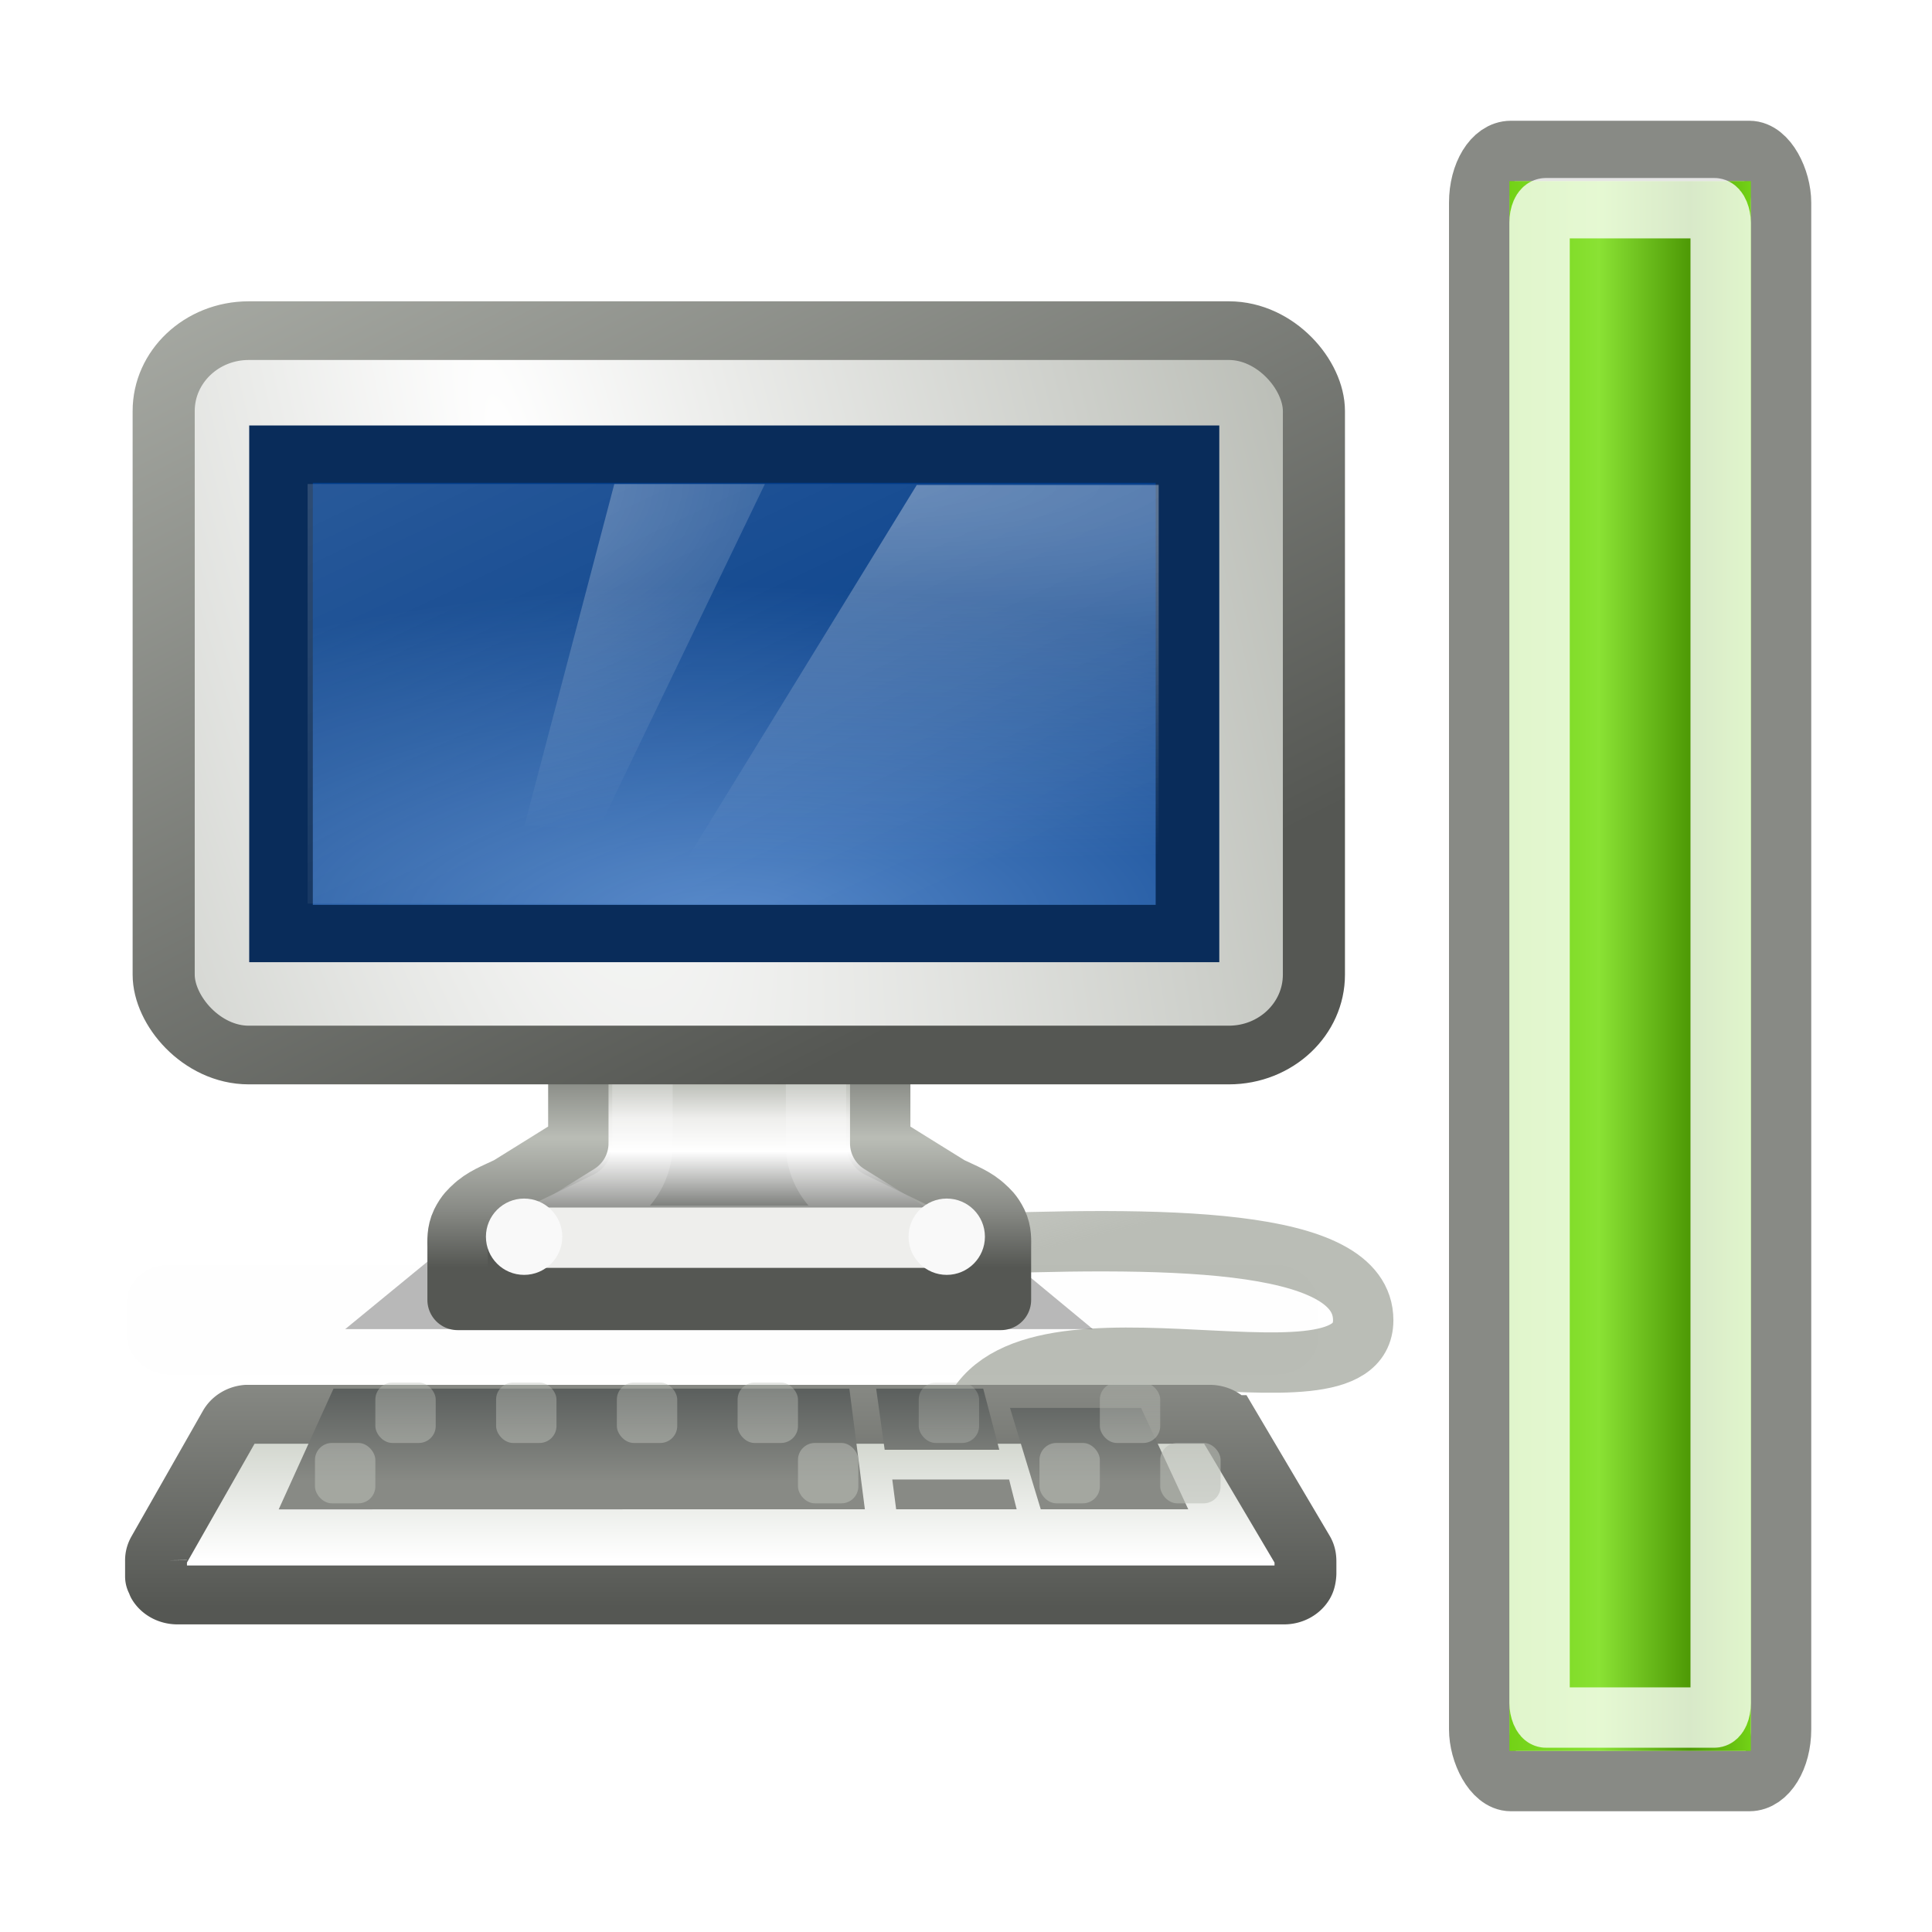 <?xml version="1.0" encoding="UTF-8" standalone="no"?>
<!-- Created with Inkscape (http://www.inkscape.org/) -->

<svg
   xmlns:dc="http://purl.org/dc/elements/1.1/"
   xmlns:cc="http://creativecommons.org/ns#"
   xmlns:rdf="http://www.w3.org/1999/02/22-rdf-syntax-ns#"
   xmlns:svg="http://www.w3.org/2000/svg"
   xmlns="http://www.w3.org/2000/svg"
   xmlns:xlink="http://www.w3.org/1999/xlink"
   xmlns:sodipodi="http://sodipodi.sourceforge.net/DTD/sodipodi-0.dtd"
   xmlns:inkscape="http://www.inkscape.org/namespaces/inkscape"
   width="32"
   height="32"
   id="svg3480"
   version="1.1"
   inkscape:version="0.48.4 r9939"
   sodipodi:docname="xfpm-computer-100.svg">
  <defs
     id="defs3482">
    <linearGradient
       inkscape:collect="always"
       xlink:href="#linearGradient3847-4"
       id="linearGradient3356"
       gradientUnits="userSpaceOnUse"
       gradientTransform="matrix(0.644,0,0,0.972,143.747,121.282)"
       x1="328.628"
       y1="74.433"
       x2="327.479"
       y2="67.362" />
    <linearGradient
       inkscape:collect="always"
       id="linearGradient3847-4">
      <stop
         style="stop-color:#babdb6;stop-opacity:1;"
         offset="0"
         id="stop3849-9" />
      <stop
         style="stop-color:#babdb6;stop-opacity:0;"
         offset="1"
         id="stop3851-2" />
    </linearGradient>
    <linearGradient
       inkscape:collect="always"
       xlink:href="#linearGradient4772-9"
       id="linearGradient3358"
       gradientUnits="userSpaceOnUse"
       x1="327.92"
       y1="93.75"
       x2="327.92"
       y2="88.849" />
    <linearGradient
       inkscape:collect="always"
       id="linearGradient4772-9">
      <stop
         style="stop-color:#000000;stop-opacity:1;"
         offset="0"
         id="stop4774-8" />
      <stop
         style="stop-color:#000000;stop-opacity:0;"
         offset="1"
         id="stop4776-3" />
    </linearGradient>
    <filter
       inkscape:collect="always"
       id="filter4768-2"
       x="-0.114"
       width="1.228"
       y="-0.568"
       height="2.135"
       color-interpolation-filters="sRGB">
      <feGaussianBlur
         inkscape:collect="always"
         stdDeviation="0.946"
         id="feGaussianBlur4770-2" />
    </filter>
    <filter
       height="2.339"
       y="-0.669"
       width="1.122"
       x="-0.061"
       id="filter6655-8"
       inkscape:collect="always"
       color-interpolation-filters="sRGB">
      <feGaussianBlur
         id="feGaussianBlur6657-4"
         stdDeviation="1.168"
         inkscape:collect="always" />
    </filter>
    <linearGradient
       inkscape:collect="always"
       xlink:href="#linearGradient4693-0"
       id="linearGradient3360"
       gradientUnits="userSpaceOnUse"
       gradientTransform="translate(-20,0)"
       x1="333.562"
       y1="192.913"
       x2="333.562"
       y2="196.265" />
    <linearGradient
       id="linearGradient4693-0">
      <stop
         id="stop4695-3"
         offset="0"
         style="stop-color:#555753;stop-opacity:1" />
      <stop
         style="stop-color:#babdb6;stop-opacity:1"
         offset="0.301"
         id="stop4701-9" />
      <stop
         id="stop3408-0"
         offset="0.48"
         style="stop-color:#eeeeec;stop-opacity:1" />
      <stop
         style="stop-color:#ffffff;stop-opacity:1"
         offset="0.643"
         id="stop4699-6" />
      <stop
         id="stop4697-7"
         offset="1"
         style="stop-color:#555753;stop-opacity:1" />
    </linearGradient>
    <linearGradient
       inkscape:collect="always"
       xlink:href="#linearGradient3380"
       id="linearGradient3362"
       gradientUnits="userSpaceOnUse"
       gradientTransform="translate(-20,0)"
       x1="336.562"
       y1="192.875"
       x2="336.562"
       y2="196.993" />
    <linearGradient
       id="linearGradient3380">
      <stop
         style="stop-color:#555753;stop-opacity:1"
         offset="0"
         id="stop3382" />
      <stop
         id="stop3410"
         offset="0.479"
         style="stop-color:#babdb6;stop-opacity:1" />
      <stop
         style="stop-color:#888a85;stop-opacity:1"
         offset="0.769"
         id="stop3412" />
      <stop
         style="stop-color:#555753;stop-opacity:1"
         offset="1"
         id="stop3384" />
    </linearGradient>
    <radialGradient
       inkscape:collect="always"
       xlink:href="#linearGradient8702"
       id="radialGradient3364"
       gradientUnits="userSpaceOnUse"
       gradientTransform="matrix(0.597,2.355,-0.602,0.152,159.26,-569.61)"
       cx="314.31"
       cy="61.655"
       fx="314.31"
       fy="61.655"
       r="23" />
    <linearGradient
       id="linearGradient8702"
       inkscape:collect="always">
      <stop
         id="stop8704"
         offset="0"
         style="stop-color:#ffffff;stop-opacity:1" />
      <stop
         id="stop8706"
         offset="1"
         style="stop-color:#babdb6;stop-opacity:1" />
    </linearGradient>
    <linearGradient
       inkscape:collect="always"
       xlink:href="#linearGradient5538-0"
       id="linearGradient3366"
       gradientUnits="userSpaceOnUse"
       gradientTransform="matrix(0.467,0,0,0.467,164.626,152.043)"
       x1="315.04"
       y1="89.237"
       x2="291.661"
       y2="45.184" />
    <linearGradient
       id="linearGradient5538-0"
       inkscape:collect="always">
      <stop
         id="stop5540-8"
         offset="0"
         style="stop-color:#555753;stop-opacity:1;" />
      <stop
         id="stop5542-5"
         offset="1"
         style="stop-color:#babdb6;stop-opacity:1" />
    </linearGradient>
    <radialGradient
       inkscape:collect="always"
       xlink:href="#linearGradient12756-9-7"
       id="radialGradient13036"
       gradientUnits="userSpaceOnUse"
       gradientTransform="matrix(0.849,0,0,0.37,284.695,147.032)"
       cx="34.327"
       cy="114.159"
       fx="34.327"
       fy="114.159"
       r="19" />
    <linearGradient
       id="linearGradient12756-9-7">
      <stop
         style="stop-color:#5789ca;stop-opacity:1"
         offset="0"
         id="stop12758-0-5" />
      <stop
         style="stop-color:#023c88;stop-opacity:1"
         offset="1"
         id="stop12760-5-6" />
    </linearGradient>
    <linearGradient
       inkscape:collect="always"
       xlink:href="#linearGradient5687-3"
       id="linearGradient3370"
       gradientUnits="userSpaceOnUse"
       gradientTransform="matrix(0.077,0,0,0.071,302.615,175.041)"
       x1="88"
       y1="44.5"
       x2="178"
       y2="202.5" />
    <linearGradient
       inkscape:collect="always"
       id="linearGradient5687-3">
      <stop
         style="stop-color:#ffffff;stop-opacity:1;"
         offset="0"
         id="stop5689-6" />
      <stop
         style="stop-color:#ffffff;stop-opacity:0;"
         offset="1"
         id="stop5691-4" />
    </linearGradient>
    <radialGradient
       inkscape:collect="always"
       xlink:href="#linearGradient4788-1"
       id="radialGradient3372"
       gradientUnits="userSpaceOnUse"
       gradientTransform="matrix(2.92,2.523046e-8,0,0.625,-639.957,143.913)"
       cx="327.5"
       cy="58"
       fx="327.5"
       fy="58"
       r="12.5" />
    <linearGradient
       inkscape:collect="always"
       id="linearGradient4788-1">
      <stop
         style="stop-color:#ffffff;stop-opacity:1;"
         offset="0"
         id="stop4790-7" />
      <stop
         style="stop-color:#ffffff;stop-opacity:0;"
         offset="1"
         id="stop4792-1" />
    </linearGradient>
    <radialGradient
       inkscape:collect="always"
       xlink:href="#linearGradient4788-7-1"
       id="radialGradient3374"
       gradientUnits="userSpaceOnUse"
       gradientTransform="matrix(-0.861,3.7279326e-7,0.042,-0.605,586.484,215.187)"
       cx="326.021"
       cy="58"
       fx="326.021"
       fy="58"
       r="12.5" />
    <linearGradient
       inkscape:collect="always"
       id="linearGradient4788-7-1">
      <stop
         style="stop-color:#ffffff;stop-opacity:1;"
         offset="0"
         id="stop4790-8-2" />
      <stop
         style="stop-color:#ffffff;stop-opacity:0;"
         offset="1"
         id="stop4792-6-8" />
    </linearGradient>
    <linearGradient
       inkscape:collect="always"
       xlink:href="#linearGradient11187"
       id="linearGradient3376"
       gradientUnits="userSpaceOnUse"
       x1="169.536"
       y1="406.257"
       x2="169.536"
       y2="381.704" />
    <linearGradient
       inkscape:collect="always"
       id="linearGradient11187">
      <stop
         style="stop-color:#ffffff;stop-opacity:1"
         offset="0"
         id="stop11189" />
      <stop
         style="stop-color:#d3d7cf;stop-opacity:1"
         offset="1"
         id="stop11191" />
    </linearGradient>
    <linearGradient
       inkscape:collect="always"
       xlink:href="#linearGradient4538-8"
       id="linearGradient3378"
       gradientUnits="userSpaceOnUse"
       x1="110.532"
       y1="416.369"
       x2="110.532"
       y2="368.067" />
    <linearGradient
       id="linearGradient4538-8">
      <stop
         style="stop-color:#555753;stop-opacity:1;"
         offset="0"
         id="stop4540-9" />
      <stop
         style="stop-color:#888a85;stop-opacity:1"
         offset="1"
         id="stop4542-3" />
    </linearGradient>
    <linearGradient
       inkscape:collect="always"
       xlink:href="#linearGradient4574-2"
       id="linearGradient3381"
       gradientUnits="userSpaceOnUse"
       gradientTransform="matrix(0.359,0,0,0.4,229.287,160.2)"
       x1="316.183"
       y1="83.225"
       x2="316.183"
       y2="90.82" />
    <linearGradient
       inkscape:collect="always"
       id="linearGradient4574-2">
      <stop
         style="stop-color:#2e3436;stop-opacity:1"
         offset="0"
         id="stop4576-8" />
      <stop
         style="stop-color:#888a85;stop-opacity:1"
         offset="1"
         id="stop4578-8" />
    </linearGradient>
    <linearGradient
       inkscape:collect="always"
       xlink:href="#linearGradient7758"
       id="linearGradient3403"
       gradientUnits="userSpaceOnUse"
       x1="307.531"
       y1="193.188"
       x2="307.531"
       y2="189.119" />
    <linearGradient
       inkscape:collect="always"
       id="linearGradient7758">
      <stop
         style="stop-color:#babdb6;stop-opacity:1;"
         offset="0"
         id="stop7760" />
      <stop
         style="stop-color:#babdb6;stop-opacity:0;"
         offset="1"
         id="stop7762" />
    </linearGradient>
    <linearGradient
       inkscape:collect="always"
       xlink:href="#linearGradient7758"
       id="linearGradient3383"
       gradientUnits="userSpaceOnUse"
       x1="307.531"
       y1="193.188"
       x2="307.531"
       y2="189.119" />
    <linearGradient
       inkscape:collect="always"
       xlink:href="#linearGradient7758"
       id="linearGradient3385"
       gradientUnits="userSpaceOnUse"
       x1="307.531"
       y1="193.188"
       x2="307.531"
       y2="189.119" />
    <linearGradient
       inkscape:collect="always"
       xlink:href="#linearGradient7758"
       id="linearGradient3387"
       gradientUnits="userSpaceOnUse"
       x1="307.531"
       y1="193.188"
       x2="307.531"
       y2="189.119" />
    <linearGradient
       inkscape:collect="always"
       xlink:href="#linearGradient7758"
       id="linearGradient3389"
       gradientUnits="userSpaceOnUse"
       x1="307.531"
       y1="193.188"
       x2="307.531"
       y2="189.119" />
    <linearGradient
       inkscape:collect="always"
       xlink:href="#linearGradient7758"
       id="linearGradient3391"
       gradientUnits="userSpaceOnUse"
       x1="307.531"
       y1="193.188"
       x2="307.531"
       y2="189.119" />
    <linearGradient
       inkscape:collect="always"
       xlink:href="#linearGradient7758"
       id="linearGradient3393"
       gradientUnits="userSpaceOnUse"
       x1="307.531"
       y1="193.188"
       x2="307.531"
       y2="189.119" />
    <linearGradient
       inkscape:collect="always"
       xlink:href="#linearGradient7758"
       id="linearGradient3395"
       gradientUnits="userSpaceOnUse"
       gradientTransform="translate(0,1)"
       x1="307.531"
       y1="193.188"
       x2="307.531"
       y2="189.119" />
    <linearGradient
       inkscape:collect="always"
       xlink:href="#linearGradient7758"
       id="linearGradient3397"
       gradientUnits="userSpaceOnUse"
       x1="307.531"
       y1="193.188"
       x2="307.531"
       y2="189.119" />
    <linearGradient
       inkscape:collect="always"
       xlink:href="#linearGradient7758"
       id="linearGradient3399"
       gradientUnits="userSpaceOnUse"
       x1="307.531"
       y1="193.188"
       x2="307.531"
       y2="189.119" />
    <linearGradient
       inkscape:collect="always"
       xlink:href="#linearGradient7758"
       id="linearGradient3401"
       gradientUnits="userSpaceOnUse"
       x1="307.531"
       y1="193.188"
       x2="307.531"
       y2="189.119" />
    <linearGradient
       id="linearGradient4304-3">
      <stop
         style="stop-color:#cccccc;stop-opacity:1;"
         offset="0"
         id="stop4306-83" />
      <stop
         style="stop-color:#e2e2e2;stop-opacity:1;"
         offset="1"
         id="stop4308-00" />
    </linearGradient>
    <linearGradient
       inkscape:collect="always"
       xlink:href="#linearGradient10898-1"
       id="linearGradient4524-7"
       x1="26"
       y1="1045.862"
       x2="28"
       y2="1045.862"
       gradientUnits="userSpaceOnUse"
       gradientTransform="matrix(2,0,0,5.2,-27,-4402.121)" />
    <linearGradient
       id="linearGradient10898-1">
      <stop
         style="stop-color:#73d216;stop-opacity:1"
         offset="0"
         id="stop10900-6" />
      <stop
         id="stop10902-7"
         offset="0.372"
         style="stop-color:#8ae234;stop-opacity:1" />
      <stop
         id="stop10904-0"
         offset="0.744"
         style="stop-color:#4e9a06;stop-opacity:1" />
      <stop
         style="stop-color:#73d216;stop-opacity:1"
         offset="1"
         id="stop10906-8" />
    </linearGradient>
    <linearGradient
       y2="20.639"
       x2="37.715"
       y1="5.171"
       x1="38.187"
       gradientTransform="matrix(0.384,0,0,0.631,12.022,1021.286)"
       gradientUnits="userSpaceOnUse"
       id="linearGradient3406"
       xlink:href="#linearGradient4304-3"
       inkscape:collect="always" />
  </defs>
  <sodipodi:namedview
     id="base"
     pagecolor="#ffffff"
     bordercolor="#666666"
     borderopacity="1.0"
     inkscape:pageopacity="0.0"
     inkscape:pageshadow="2"
     inkscape:zoom="7.919596"
     inkscape:cx="15.514562"
     inkscape:cy="16.341609"
     inkscape:document-units="px"
     inkscape:current-layer="layer1"
     showgrid="true"
     inkscape:window-width="1005"
     inkscape:window-height="671"
     inkscape:window-x="521"
     inkscape:window-y="284"
     inkscape:window-maximized="0">
    <inkscape:grid
       type="xygrid"
       id="grid3649"
       empspacing="5"
       visible="true"
       enabled="true"
       snapvisiblegridlinesonly="true" />
  </sodipodi:namedview>
  <g
     inkscape:label="Layer 1"
     inkscape:groupmode="layer"
     id="layer1"
     transform="translate(0,-1020.362)">
    <g
       style="display:inline;enable-background:new"
       id="g12317"
       transform="translate(-341.921,848.362)">
      <path
         sodipodi:nodetypes="css"
         id="path12313"
         d="m 357.941,195.704 c 0.602,-2.482 6.559,-0.089 6.559,-1.837 0,-2.806 -13.451,0.082 -13.794,-1.837"
         style="fill:none;stroke:url(#linearGradient3356);stroke-width:1;stroke-linecap:butt;stroke-linejoin:miter;stroke-miterlimit:4;stroke-opacity:1;stroke-dasharray:none;display:inline;enable-background:new"
         inkscape:connector-curvature="0" />
      <g
         transform="translate(40,-3)"
         id="g10916"
         style="display:inline;enable-background:new">
        <path
           style="opacity:0.526;fill:url(#linearGradient3358);fill-opacity:1;stroke:none;display:inline;filter:url(#filter4768-2);enable-background:new"
           d="m 316.057,91 7.776,0 5.384,4 -18.592,0 5.432,-4 z"
           id="path10918"
           sodipodi:nodetypes="ccccc"
           transform="matrix(0.666,0,0,0.742,100.763,126.524)"
           inkscape:connector-curvature="0" />
        <rect
           transform="matrix(0.429,0,0,0.433,176.609,156.631)"
           ry="1.439"
           rx="1.581"
           y="90.812"
           x="297"
           height="4.188"
           width="46"
           id="rect10920"
           style="opacity:0.06;fill:#2e3436;fill-opacity:1;fill-rule:nonzero;stroke:none;stroke-width:1;marker:none;visibility:visible;display:inline;overflow:visible;filter:url(#filter6655-8);enable-background:accumulate" />
      </g>
      <g
         transform="translate(40,-3)"
         id="g10922"
         style="display:inline;enable-background:new">
        <path
           transform="translate(0,-1)"
           style="fill:url(#linearGradient3360);fill-opacity:1;stroke:url(#linearGradient3362);stroke-width:1;stroke-linecap:square;stroke-linejoin:round;stroke-miterlimit:4;stroke-opacity:1;stroke-dashoffset:0"
           d="m 311.906,190.5 c -0.251,0.088 -0.415,0.328 -0.406,0.594 l 0,3.812 c -2.7e-4,0.01 -2.7e-4,0.021 0,0.031 l -1.156,0.719 c -0.224,0.109 -0.421,0.176 -0.594,0.344 -0.033,0.032 -0.112,0.095 -0.188,0.25 -0.075,0.155 -0.062,0.307 -0.062,0.406 0,0 0,0.875 0,0.875 l 9,0 c 0,0 0,-0.875 0,-0.875 0,-0.1 0.013,-0.252 -0.062,-0.406 -0.075,-0.155 -0.154,-0.218 -0.188,-0.25 -0.173,-0.168 -0.37,-0.235 -0.594,-0.344 L 316.5,194.938 l 0,-3.844 c -0.007,-0.325 -0.269,-0.587 -0.594,-0.594 l -3.812,0 c -0.062,-0.01 -0.125,-0.01 -0.188,0 z"
           id="path10924"
           sodipodi:nodetypes="cccccssccccsscccccc"
           inkscape:connector-curvature="0" />
        <path
           sodipodi:type="inkscape:offset"
           inkscape:radius="-1.0625"
           inkscape:original="M 311.5 190.5 L 311.5 194.9375 L 310.34375 195.5 C 309.92978 195.70139 309.5 195.93734 309.5 196.5 C 309.5 197.06266 309.8834 197.53125 310.34375 197.53125 L 317.65625 197.53125 C 318.11661 197.53125 318.5 197.06266 318.5 196.5 C 318.5 195.93734 318.07021 195.70139 317.65625 195.5 L 316.5 194.9375 L 316.5 190.5 L 311.5 190.5 z "
           style="opacity:0.196;fill:none;stroke:#ffffff;stroke-width:1;stroke-linecap:square;stroke-linejoin:round;stroke-miterlimit:4;stroke-opacity:1;stroke-dasharray:none;stroke-dashoffset:0;display:inline;enable-background:new"
           id="path10926"
           d="m 312.562,191.562 0,3.375 a 1.063,1.063 0 0 1 -0.594,0.969 l -1.156,0.562 6.375,0 -1.156,-0.562 a 1.063,1.063 0 0 1 -0.594,-0.969 l 0,-3.375 -2.875,0 z"
           transform="translate(0,-1)" />
        <rect
           style="fill:#eeeeec;fill-opacity:1;stroke:none;display:inline;enable-background:new"
           id="rect10928"
           width="8"
           height="1"
           x="310"
           y="195"
           rx="0.5"
           ry="0.5" />
        <path
           sodipodi:type="arc"
           style="fill:#f9f9f9;fill-opacity:1;stroke:none"
           id="path10930"
           sodipodi:cx="310.57455"
           sodipodi:cy="195.50287"
           sodipodi:rx="0.50823301"
           sodipodi:ry="0.55242717"
           d="m 311.083,195.503 c 0,0.305 -0.228,0.552 -0.508,0.552 -0.281,0 -0.508,-0.247 -0.508,-0.552 0,-0.305 0.228,-0.552 0.508,-0.552 0.281,0 0.508,0.247 0.508,0.552 z"
           transform="matrix(1.245,0,0,1.145,-76.064,-28.367)" />
        <path
           sodipodi:type="arc"
           style="fill:#f9f9f9;fill-opacity:1;stroke:none;display:inline;enable-background:new"
           id="path10932"
           sodipodi:cx="310.57455"
           sodipodi:cy="195.50287"
           sodipodi:rx="0.50823301"
           sodipodi:ry="0.55242717"
           d="m 311.083,195.503 c 0,0.305 -0.228,0.552 -0.508,0.552 -0.281,0 -0.508,-0.247 -0.508,-0.552 0,-0.305 0.228,-0.552 0.508,-0.552 0.281,0 0.508,0.247 0.508,0.552 z"
           transform="matrix(1.245,0,0,1.145,-69.064,-28.367)" />
      </g>
      <g
         transform="matrix(0.907,0,0,0.857,69.362,25.359)"
         id="g10934"
         style="display:inline;enable-background:new">
        <rect
           style="fill:url(#radialGradient3364);fill-opacity:1;stroke:url(#linearGradient3366);stroke-width:1.134;stroke-linecap:round;stroke-linejoin:round;stroke-miterlimit:4;stroke-opacity:1;stroke-dasharray:none;stroke-dashoffset:0.5;display:inline;enable-background:new"
           id="rect10936"
           width="21.005"
           height="14"
           x="303.495"
           y="177.5"
           rx="1.553"
           ry="1.553" />
      </g>
      <g
         transform="matrix(0.881,0,0,0.794,77.43,36.999)"
         id="g10940"
         style="display:inline;enable-background:new">
        <g
           id="g10942">
          <rect
             style="color:#000000;fill:url(#radialGradient13036);fill-opacity:1;fill-rule:evenodd;stroke:#092c5a;stroke-width:1.196px;stroke-linecap:butt;stroke-linejoin:miter;stroke-opacity:1;marker:none;visibility:visible;display:inline;overflow:visible;enable-background:new"
             id="rect10944"
             width="17.042"
             height="10"
             x="305.5"
             y="179.5" />
          <rect
             y="180.123"
             x="306"
             height="8.753"
             width="16"
             id="rect10946"
             style="opacity:0.15;fill:url(#linearGradient3370);fill-opacity:1;fill-rule:evenodd;stroke:none;display:inline;enable-background:new" />
        </g>
        <g
           id="g10948">
          <path
             sodipodi:nodetypes="ccccc"
             id="path10950"
             d="m 317.453,180.144 4.547,0 0,9.856 -10.004,0 5.456,-9.856 z"
             style="opacity:0.356;fill:url(#radialGradient3372);fill-opacity:1;stroke:none;display:inline;enable-background:new"
             inkscape:connector-curvature="0" />
          <path
             sodipodi:nodetypes="ccccc"
             id="path10952"
             d="m 311.767,180.123 2.83,0 -3.129,7.205 -1.391,-0.081 1.689,-7.124 0,-4e-5 z"
             style="opacity:0.389;fill:url(#radialGradient3374);fill-opacity:1;stroke:none;display:inline;enable-background:new"
             inkscape:connector-curvature="0" />
        </g>
      </g>
      <g
         transform="translate(10,0)"
         id="g11303">
        <path
           sodipodi:type="inkscape:offset"
           inkscape:radius="2.1041079"
           inkscape:original="M 49.0625 377.90625 C 48.351795 377.97898 47.715484 378.40319 47.375 379.03125 L 33.09375 405.40625 C 32.921854 405.73057 32.838 406.08368 32.84375 406.4375 C 32.843921 406.44806 32.843422 406.45818 32.84375 406.46875 L 32.84375 409.46875 L 32.84375 409.78125 L 32.90625 409.78125 C 32.951585 410.04087 33.016408 410.29742 33.15625 410.53125 C 33.544315 411.18013 34.243936 411.5896 35 411.59375 L 255.84375 411.59375 C 256.60912 411.59549 257.32874 411.18979 257.71875 410.53125 C 257.85619 410.2992 257.92557 410.03943 257.96875 409.78125 C 258.01748 409.48989 258.03125 408.90625 258.03125 408.90625 L 258.03125 406.8125 C 258.03125 406.32053 257.99454 405.81869 257.75 405.375 L 242.90625 379 C 242.51767 378.31998 241.78319 377.89854 241 377.90625 L 49.28125 377.90625 C 49.208701 377.90258 49.135047 377.90258 49.0625 377.90625 z "
           style="fill:url(#linearGradient3376);fill-opacity:1;stroke:url(#linearGradient3378);stroke-width:12.346;stroke-linecap:square;stroke-linejoin:miter;stroke-miterlimit:4;stroke-opacity:1;stroke-dasharray:none;stroke-dashoffset:0.361;display:inline;enable-background:new"
           id="path10956"
           d="m 48.844,375.812 c -1.408,0.144 -2.638,0.974 -3.312,2.219 L 31.25,404.406 c -0.335,0.633 -0.512,1.354 -0.5,2.062 -0.001,-0.077 -0.004,-0.056 0,0.062 l 0,2.938 0,0.312 A 2.104,2.104 0 0 0 31.125,411 c 0.076,0.22 0.073,0.382 0.219,0.625 0.76,1.27 2.148,2.054 3.656,2.062 l 220.844,0 c 1.512,0.003 2.912,-0.785 3.688,-2.094 0.33,-0.557 0.434,-1.075 0.5,-1.469 0.114,-0.679 0.094,-1.156 0.094,-1.156 a 2.104,2.104 0 0 0 0,-0.062 l 0,-2.094 c 0,-0.597 -0.006,-1.516 -0.531,-2.469 L 244.75,377.969 a 2.104,2.104 0 0 0 -0.031,0 C 243.954,376.631 242.539,375.808 241,375.812 l -0.031,0 -191.594,0 c -0.033,-0.002 -0.061,9.1e-4 -0.094,0 -0.111,-0.003 -0.201,-0.006 -0.312,0 a 2.104,2.104 0 0 0 -0.125,0 z"
           transform="matrix(0.083,0,0,0.079,331.953,165.736)" />
        <path
           style="fill:url(#linearGradient3381);fill-opacity:1;fill-rule:evenodd;stroke:none;display:inline;enable-background:new"
           d="m 337.445,195 -0.908,2 9.709,-0.002 -0.257,-1.998 -8.544,0 z m 8.988,0 0.141,1.013 1.898,0 -0.266,-1.013 -1.773,0 z m 2.217,0.32 0.509,1.678 2.443,0 -0.781,-1.678 -2.171,0 z m -1.95,1.185 0.064,0.493 1.996,0 -0.125,-0.493 -1.934,0 z"
           id="path10970"
           sodipodi:nodetypes="cccccccccccccccccccc"
           inkscape:connector-curvature="0" />
        <g
           id="g10972"
           style="fill:url(#linearGradient3403);fill-opacity:1;display:inline;enable-background:new"
           transform="translate(30.138,2.9)">
          <rect
             ry="0.281"
             rx="0.281"
             y="193"
             x="307"
             height="1"
             width="1"
             id="rect10976"
             style="opacity:0.554;fill:url(#linearGradient3383);fill-opacity:1;stroke:none;display:inline;enable-background:new" />
          <rect
             ry="0.281"
             rx="0.281"
             y="192"
             x="308"
             height="1"
             width="1"
             id="rect10980"
             style="opacity:0.554;fill:url(#linearGradient3385);fill-opacity:1;stroke:none;display:inline;enable-background:new" />
          <rect
             ry="0.281"
             rx="0.281"
             y="192"
             x="310"
             height="1"
             width="1"
             id="rect10986"
             style="opacity:0.554;fill:url(#linearGradient3387);fill-opacity:1;stroke:none;display:inline;enable-background:new" />
          <rect
             ry="0.281"
             rx="0.281"
             y="192"
             x="312"
             height="1"
             width="1"
             id="rect10988"
             style="opacity:0.554;fill:url(#linearGradient3389);fill-opacity:1;stroke:none;display:inline;enable-background:new" />
          <rect
             ry="0.281"
             rx="0.281"
             y="193"
             x="315"
             height="1"
             width="1"
             id="rect10994"
             style="opacity:0.554;fill:url(#linearGradient3391);fill-opacity:1;stroke:none;display:inline;enable-background:new" />
          <rect
             ry="0.281"
             rx="0.281"
             y="192"
             x="314"
             height="1"
             width="1"
             id="rect10996"
             style="opacity:0.554;fill:url(#linearGradient3393);fill-opacity:1;stroke:none;display:inline;enable-background:new" />
          <rect
             ry="0.281"
             rx="0.281"
             y="192"
             x="317"
             height="1"
             width="1"
             id="rect10998"
             style="opacity:0.554;fill:url(#linearGradient3395);fill-opacity:1;stroke:none;display:inline;enable-background:new" />
          <rect
             ry="0.281"
             rx="0.281"
             y="193"
             x="319"
             height="1"
             width="1"
             id="rect11000"
             style="opacity:0.554;fill:url(#linearGradient3397);fill-opacity:1;stroke:none;display:inline;enable-background:new" />
          <rect
             ry="0.281"
             rx="0.281"
             y="192"
             x="320"
             height="1"
             width="1"
             id="rect11002"
             style="opacity:0.554;fill:url(#linearGradient3399);fill-opacity:1;stroke:none;display:inline;enable-background:new" />
          <rect
             ry="0.281"
             rx="0.281"
             y="193"
             x="321"
             height="1"
             width="1"
             id="rect11004"
             style="opacity:0.554;fill:url(#linearGradient3401);fill-opacity:1;stroke:none;display:inline;enable-background:new" />
        </g>
      </g>
    </g>
    <rect
       style="color:#000000;fill:url(#linearGradient3406);fill-opacity:1;fill-rule:evenodd;stroke:#888a85;stroke-width:1;stroke-linecap:butt;stroke-linejoin:round;stroke-miterlimit:4;stroke-opacity:1;stroke-dasharray:none;stroke-dashoffset:0;marker:none;visibility:visible;display:inline;overflow:visible"
       id="rect4302"
       width="5"
       height="27"
       x="24.5"
       y="1022.862"
       rx="0.525"
       ry="0.858" />
    <rect
       style="fill:url(#linearGradient4524-7);fill-opacity:1;stroke:none"
       id="rect4516"
       width="4"
       height="26"
       x="25"
       y="1023.362" />
    <rect
       ry="0.241"
       rx="0.106"
       y="1023.81"
       x="25.5"
       height="25"
       width="3"
       id="rect4312"
       style="opacity:0.78;color:#000000;fill:none;stroke:#ffffff;stroke-width:1;stroke-linecap:butt;stroke-linejoin:round;stroke-miterlimit:4;stroke-opacity:1;stroke-dasharray:none;stroke-dashoffset:0;marker:none;visibility:visible;display:inline;overflow:visible" />
  </g>
</svg>
